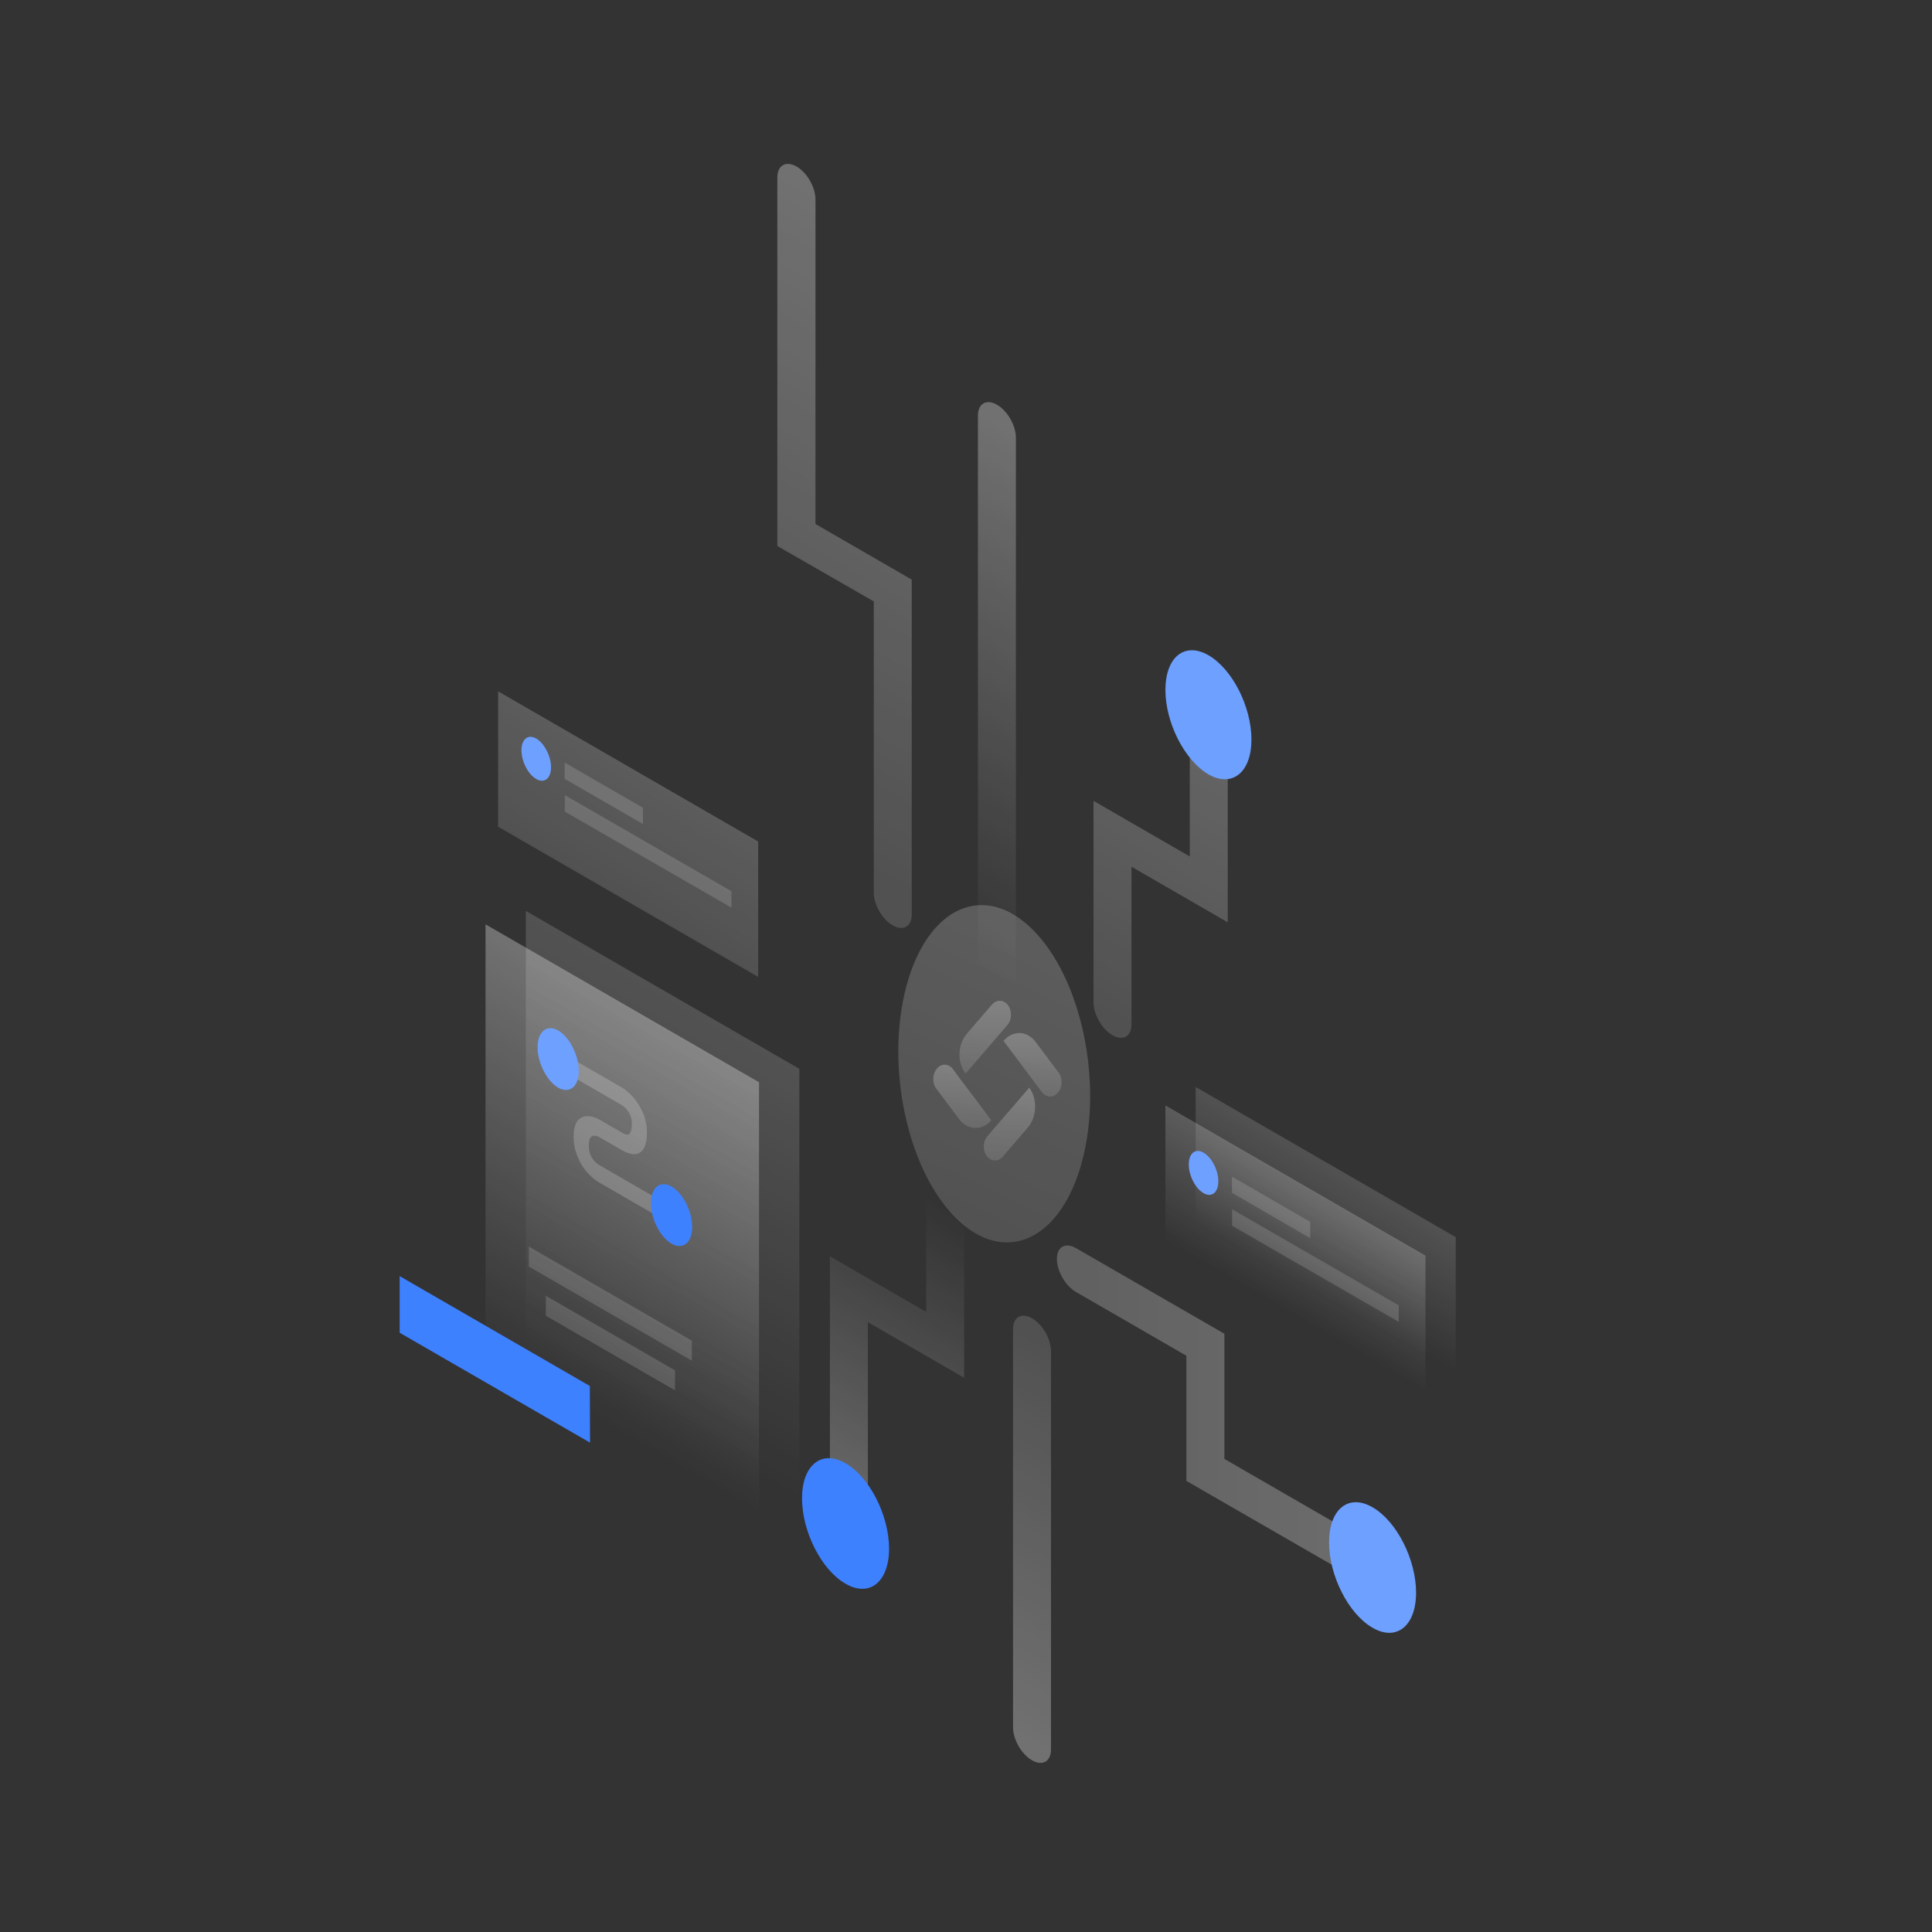 <svg width="1150" height="1150" viewBox="0 0 1150 1150" fill="none" xmlns="http://www.w3.org/2000/svg">
<rect x="0" y="0" width="1150" height="1150" fill="#333333" stroke="none"/>
<path opacity="0.3" d="M474.101 99.1C480.401 102.7 485.401 111.5 485.401 118.7V311.9L542.701 345V544.3C542.701 551.5 537.601 554.4 531.401 550.8C525.101 547.2 520.101 538.4 520.101 531.2V358L462.701 325V105.6C462.701 98.4 467.801 95.5 474.101 99.1Z" fill="url(#paint0_linear)"/>
<path opacity="0.3" d="M505.3 938.3C511.6 941.9 516.6 939 516.6 931.8V787L573.9 820.1V725.3C573.9 718.1 568.8 709.3 562.6 705.7C556.3 702.1 551.3 705 551.3 712.2V780.9L494 747.8V918.7C494 925.9 499.1 934.7 505.3 938.3Z" fill="url(#paint1_linear)"/>
<path opacity="0.3" d="M593.402 240.9C599.702 244.5 604.702 253.3 604.702 260.5V589.2C604.702 596.4 599.602 599.3 593.402 595.7C587.102 592.1 582.102 583.3 582.102 576.1V247.4C582.102 240.2 587.202 237.3 593.402 240.9Z" fill="url(#paint2_linear)"/>
<path d="M529.2 921.8C529.2 941.6 517.6 951 503.3 942.7C489 934.5 477.4 911.7 477.4 891.9C477.4 872.1 489 862.7 503.3 871C517.6 879.2 529.2 902 529.2 921.8Z" fill="#3E81FF"/>
<path opacity="0.3" d="M719.5 405.7C713.2 402.1 708.2 405 708.2 412.2V509.8L650.9 476.7V596.6C650.9 603.8 656 612.6 662.2 616.2C668.5 619.8 673.5 616.9 673.5 609.7V515.9L730.8 549V425.3C730.8 418.1 725.7 409.3 719.5 405.7Z" fill="url(#paint3_linear)"/>
<path d="M744.901 440.2C744.901 459.8 733.401 469 719.301 460.9C705.201 452.7 693.701 430.3 693.701 410.7C693.701 391.1 705.101 381.9 719.301 390C733.501 398.2 744.901 420.6 744.901 440.2Z" fill="#6EA0FF"/>
<path opacity="0.3" d="M829.102 939.4C829.102 932.2 824.002 923.4 817.802 919.8L728.802 868.4V793.9L640.402 742.9C634.102 739.3 629.102 742.2 629.102 749.4C629.102 756.6 634.202 765.4 640.402 769L706.202 807V881.5L817.902 945.9C824.102 949.5 829.102 946.6 829.102 939.4Z" fill="url(#paint4_linear)"/>
<path opacity="0.3" d="M614.3 1047.8C608 1044.2 603 1035.4 603 1028.2V791.2C603 784 608.1 781.1 614.3 784.7C620.6 788.3 625.6 797.1 625.6 804.3V1041.3C625.6 1048.5 620.5 1051.4 614.3 1047.8Z" fill="url(#paint5_linear)"/>
<path d="M842.902 948C842.902 967.8 831.302 977.2 817.002 968.9C802.702 960.7 791.102 937.9 791.102 918.1C791.102 898.3 802.702 888.9 817.002 897.2C831.302 905.4 842.902 928.2 842.902 948Z" fill="#6EA0FF"/>
<path opacity="0.4" d="M289 550.2L451.8 644.2V945.8L289 851.8V550.2Z" fill="url(#paint6_linear)"/>
<path opacity="0.2" d="M313 542.2L475.8 636.2V937.8L313 843.8V542.2Z" fill="url(#paint7_linear)"/>
<path opacity="0.15" d="M314.801 742L411.801 798V809.9L314.801 753.9V742V742Z" fill="white"/>
<path opacity="0.15" d="M324.9 771.3L401.8 815.7V827.6L324.9 783.2V771.3Z" fill="white"/>
<path d="M351.1 825L237.9 759.6V793.3L351.2 858.7L351.1 825Z" fill="#3E81FF"/>
<path opacity="0.2" d="M848.501 747.4L693.701 658V738.6L848.501 828V747.4Z" fill="url(#paint8_linear)"/>
<path opacity="0.15" d="M866.501 736.4L711.701 647V727.6L866.501 817V736.4Z" fill="url(#paint9_linear)"/>
<path opacity="0.15" d="M733.301 700.4L779.901 727.3V737L733.301 710V700.4Z" fill="white"/>
<path opacity="0.15" d="M733.4 719.8L832.6 777V786.8L733.4 729.6V719.8Z" fill="white"/>
<path d="M725.202 703.2C725.202 709.8 721.302 713 716.402 710.2C711.502 707.4 707.602 699.7 707.602 693.1C707.602 686.5 711.502 683.3 716.402 686.1C721.302 688.9 725.202 696.6 725.202 703.2Z" fill="#6EA0FF"/>
<path opacity="0.2" d="M451.3 500.9L296.5 411.5V492.1L451.3 581.5V500.9Z" fill="url(#paint10_linear)"/>
<path opacity="0.15" d="M336.102 453.9L382.702 480.8V490.5L336.102 463.6V453.9Z" fill="white"/>
<path opacity="0.15" d="M336.201 473.3L435.401 530.5V540.3L336.201 483.1V473.3Z" fill="white"/>
<path d="M328 456.7C328 463.3 324.1 466.5 319.2 463.7C314.3 460.9 310.4 453.2 310.4 446.6C310.4 440 314.3 436.8 319.2 439.6C324 442.4 328 450.1 328 456.7Z" fill="#6EA0FF"/>
<path opacity="0.2" d="M644.058 691.405C631.375 738.735 597.649 753.717 568.832 724.876C539.918 696.009 526.864 634.225 539.546 586.894C552.228 539.564 585.955 524.583 614.772 553.424C643.686 582.291 656.74 644.075 644.058 691.405Z" fill="url(#paint11_linear)"/>
<g opacity="0.25">
<path d="M630.127 638.451L625.615 632.434L616.47 620.237C611.273 613.307 602.859 613.181 597.34 619.595L606.485 631.791L615.589 643.933L620.182 650.058C622.72 653.443 627.009 653.587 629.726 650.379C632.486 647.172 632.665 641.836 630.127 638.451Z" fill="url(#paint12_linear)"/>
<path d="M574.757 639.052L584.7 627.497L594.643 615.943L594.687 615.892L599.593 610.191C602.353 606.984 602.532 601.648 599.992 598.315C597.452 594.983 593.166 594.786 590.448 597.995L585.5 603.694L575.557 615.249C570.038 621.663 569.56 632.121 574.757 639.052Z" fill="url(#paint13_linear)"/>
<path d="M590.069 666.853L580.924 654.657L571.777 642.513L567.227 636.39C564.689 633.005 560.4 632.861 557.683 636.069C554.965 639.277 554.744 644.612 557.284 647.944L561.794 654.014L570.939 666.21C575.852 672.817 584.55 673.267 590.069 666.853Z" fill="url(#paint14_linear)"/>
<path d="M612.653 647.396L602.71 658.951L592.768 670.453L587.775 676.256C585.015 679.463 584.836 684.799 587.376 688.132C589.914 691.516 594.202 691.661 596.92 688.452L601.826 682.751L611.769 671.197C617.33 664.784 617.568 653.951 612.653 647.396Z" fill="url(#paint15_linear)"/>
</g>
<path opacity="0.2" d="M369.919 657.644L338.865 639.723V629.275L369.919 647.197C372.458 648.648 376.159 651.622 379.278 656.193C382.689 661.055 385.083 667.222 385.083 673.897C385.083 681.297 383.196 685.506 379.641 686.667C376.304 687.755 372.313 685.868 369.919 684.49L357.149 677.089L357.077 677.017C355.988 676.364 354.247 675.711 352.868 676.146C351.708 676.509 350.474 677.597 350.474 681.733C350.474 685.868 351.78 688.335 352.796 689.859C354.102 691.745 355.843 693.051 356.931 693.632L357.077 693.704L396.111 716.269V726.717L357.367 704.297C354.682 702.919 350.837 699.944 347.499 695.301C343.872 690.149 341.405 683.692 341.405 676.509C341.405 669.326 343.872 665.698 347.427 664.682C350.764 663.739 354.61 665.118 357.294 666.714L369.919 674.042C371.733 675.13 373.111 675.566 374.055 675.275C374.78 675.058 376.086 674.042 376.086 668.745C376.086 665.263 374.998 663.014 373.909 661.562C372.603 659.603 370.935 658.225 369.919 657.644Z" fill="white"/>
<path d="M344.524 637.474C344.524 646.834 339.009 651.26 332.262 647.414C325.514 643.496 320 632.758 320 623.326C320 613.966 325.514 609.541 332.262 613.386C339.009 617.304 344.524 628.115 344.524 637.474Z" fill="#6EA0FF"/>
<path d="M412 730.345C412 739.705 406.486 744.13 399.738 740.285C392.991 736.367 387.477 725.629 387.477 716.197C387.477 706.837 392.991 702.411 399.738 706.257C406.486 710.175 412 720.985 412 730.345Z" fill="#3E81FF"/>
<defs>
<linearGradient id="paint0_linear" x1="587.67" y1="177.743" x2="423.581" y2="462.027" gradientUnits="userSpaceOnUse">
<stop stop-color="white"/>
<stop offset="1" stop-color="white" stop-opacity="0.5"/>
</linearGradient>
<linearGradient id="paint1_linear" x1="468.98" y1="904.272" x2="572.706" y2="724.567" gradientUnits="userSpaceOnUse">
<stop stop-color="white"/>
<stop offset="1" stop-color="white" stop-opacity="0"/>
</linearGradient>
<linearGradient id="paint2_linear" x1="664.565" y1="295.008" x2="522.239" y2="541.591" gradientUnits="userSpaceOnUse">
<stop stop-color="white"/>
<stop offset="1" stop-color="white" stop-opacity="0"/>
</linearGradient>
<linearGradient id="paint3_linear" x1="780.156" y1="358.129" x2="644.575" y2="593.022" gradientUnits="userSpaceOnUse">
<stop stop-color="white"/>
<stop offset="1" stop-color="white" stop-opacity="0.5"/>
</linearGradient>
<linearGradient id="paint4_linear" x1="866.404" y1="844.416" x2="640.393" y2="844.39" gradientUnits="userSpaceOnUse">
<stop stop-color="white"/>
<stop offset="1" stop-color="white" stop-opacity="0.75"/>
</linearGradient>
<linearGradient id="paint5_linear" x1="562.958" y1="1005.08" x2="665.748" y2="827.24" gradientUnits="userSpaceOnUse">
<stop stop-color="white"/>
<stop offset="1" stop-color="white" stop-opacity="0.5"/>
</linearGradient>
<linearGradient id="paint6_linear" x1="469.233" y1="576.772" x2="324.704" y2="827.168" gradientUnits="userSpaceOnUse">
<stop stop-color="white"/>
<stop offset="1" stop-color="white" stop-opacity="0"/>
</linearGradient>
<linearGradient id="paint7_linear" x1="493.233" y1="568.772" x2="348.704" y2="819.168" gradientUnits="userSpaceOnUse">
<stop stop-color="white"/>
<stop offset="1" stop-color="white" stop-opacity="0"/>
</linearGradient>
<linearGradient id="paint8_linear" x1="788.56" y1="712.753" x2="753.642" y2="773.247" gradientUnits="userSpaceOnUse">
<stop stop-color="white"/>
<stop offset="1" stop-color="white" stop-opacity="0"/>
</linearGradient>
<linearGradient id="paint9_linear" x1="806.56" y1="701.753" x2="771.642" y2="762.247" gradientUnits="userSpaceOnUse">
<stop stop-color="white"/>
<stop offset="1" stop-color="white" stop-opacity="0"/>
</linearGradient>
<linearGradient id="paint10_linear" x1="391.359" y1="466.253" x2="356.441" y2="526.747" gradientUnits="userSpaceOnUse">
<stop stop-color="white"/>
<stop offset="1" stop-color="white" stop-opacity="0.75"/>
</linearGradient>
<linearGradient id="paint11_linear" x1="623.171" y1="571.756" x2="552.551" y2="723.478" gradientUnits="userSpaceOnUse">
<stop stop-color="white"/>
<stop offset="1" stop-color="white" stop-opacity="0.75"/>
</linearGradient>
<linearGradient id="paint12_linear" x1="615.193" y1="615.186" x2="613.945" y2="652.323" gradientUnits="userSpaceOnUse">
<stop stop-color="white"/>
<stop offset="1" stop-color="white" stop-opacity="0.5"/>
</linearGradient>
<linearGradient id="paint13_linear" x1="587.138" y1="595.428" x2="585.66" y2="639.419" gradientUnits="userSpaceOnUse">
<stop stop-color="white"/>
<stop offset="1" stop-color="white" stop-opacity="0.5"/>
</linearGradient>
<linearGradient id="paint14_linear" x1="573.472" y1="634.125" x2="572.228" y2="671.144" gradientUnits="userSpaceOnUse">
<stop stop-color="white"/>
<stop offset="1" stop-color="white" stop-opacity="0.5"/>
</linearGradient>
<linearGradient id="paint15_linear" x1="601.661" y1="647.027" x2="600.182" y2="691.037" gradientUnits="userSpaceOnUse">
<stop stop-color="white"/>
<stop offset="1" stop-color="white" stop-opacity="0.5"/>
</linearGradient>
</defs>
</svg>
